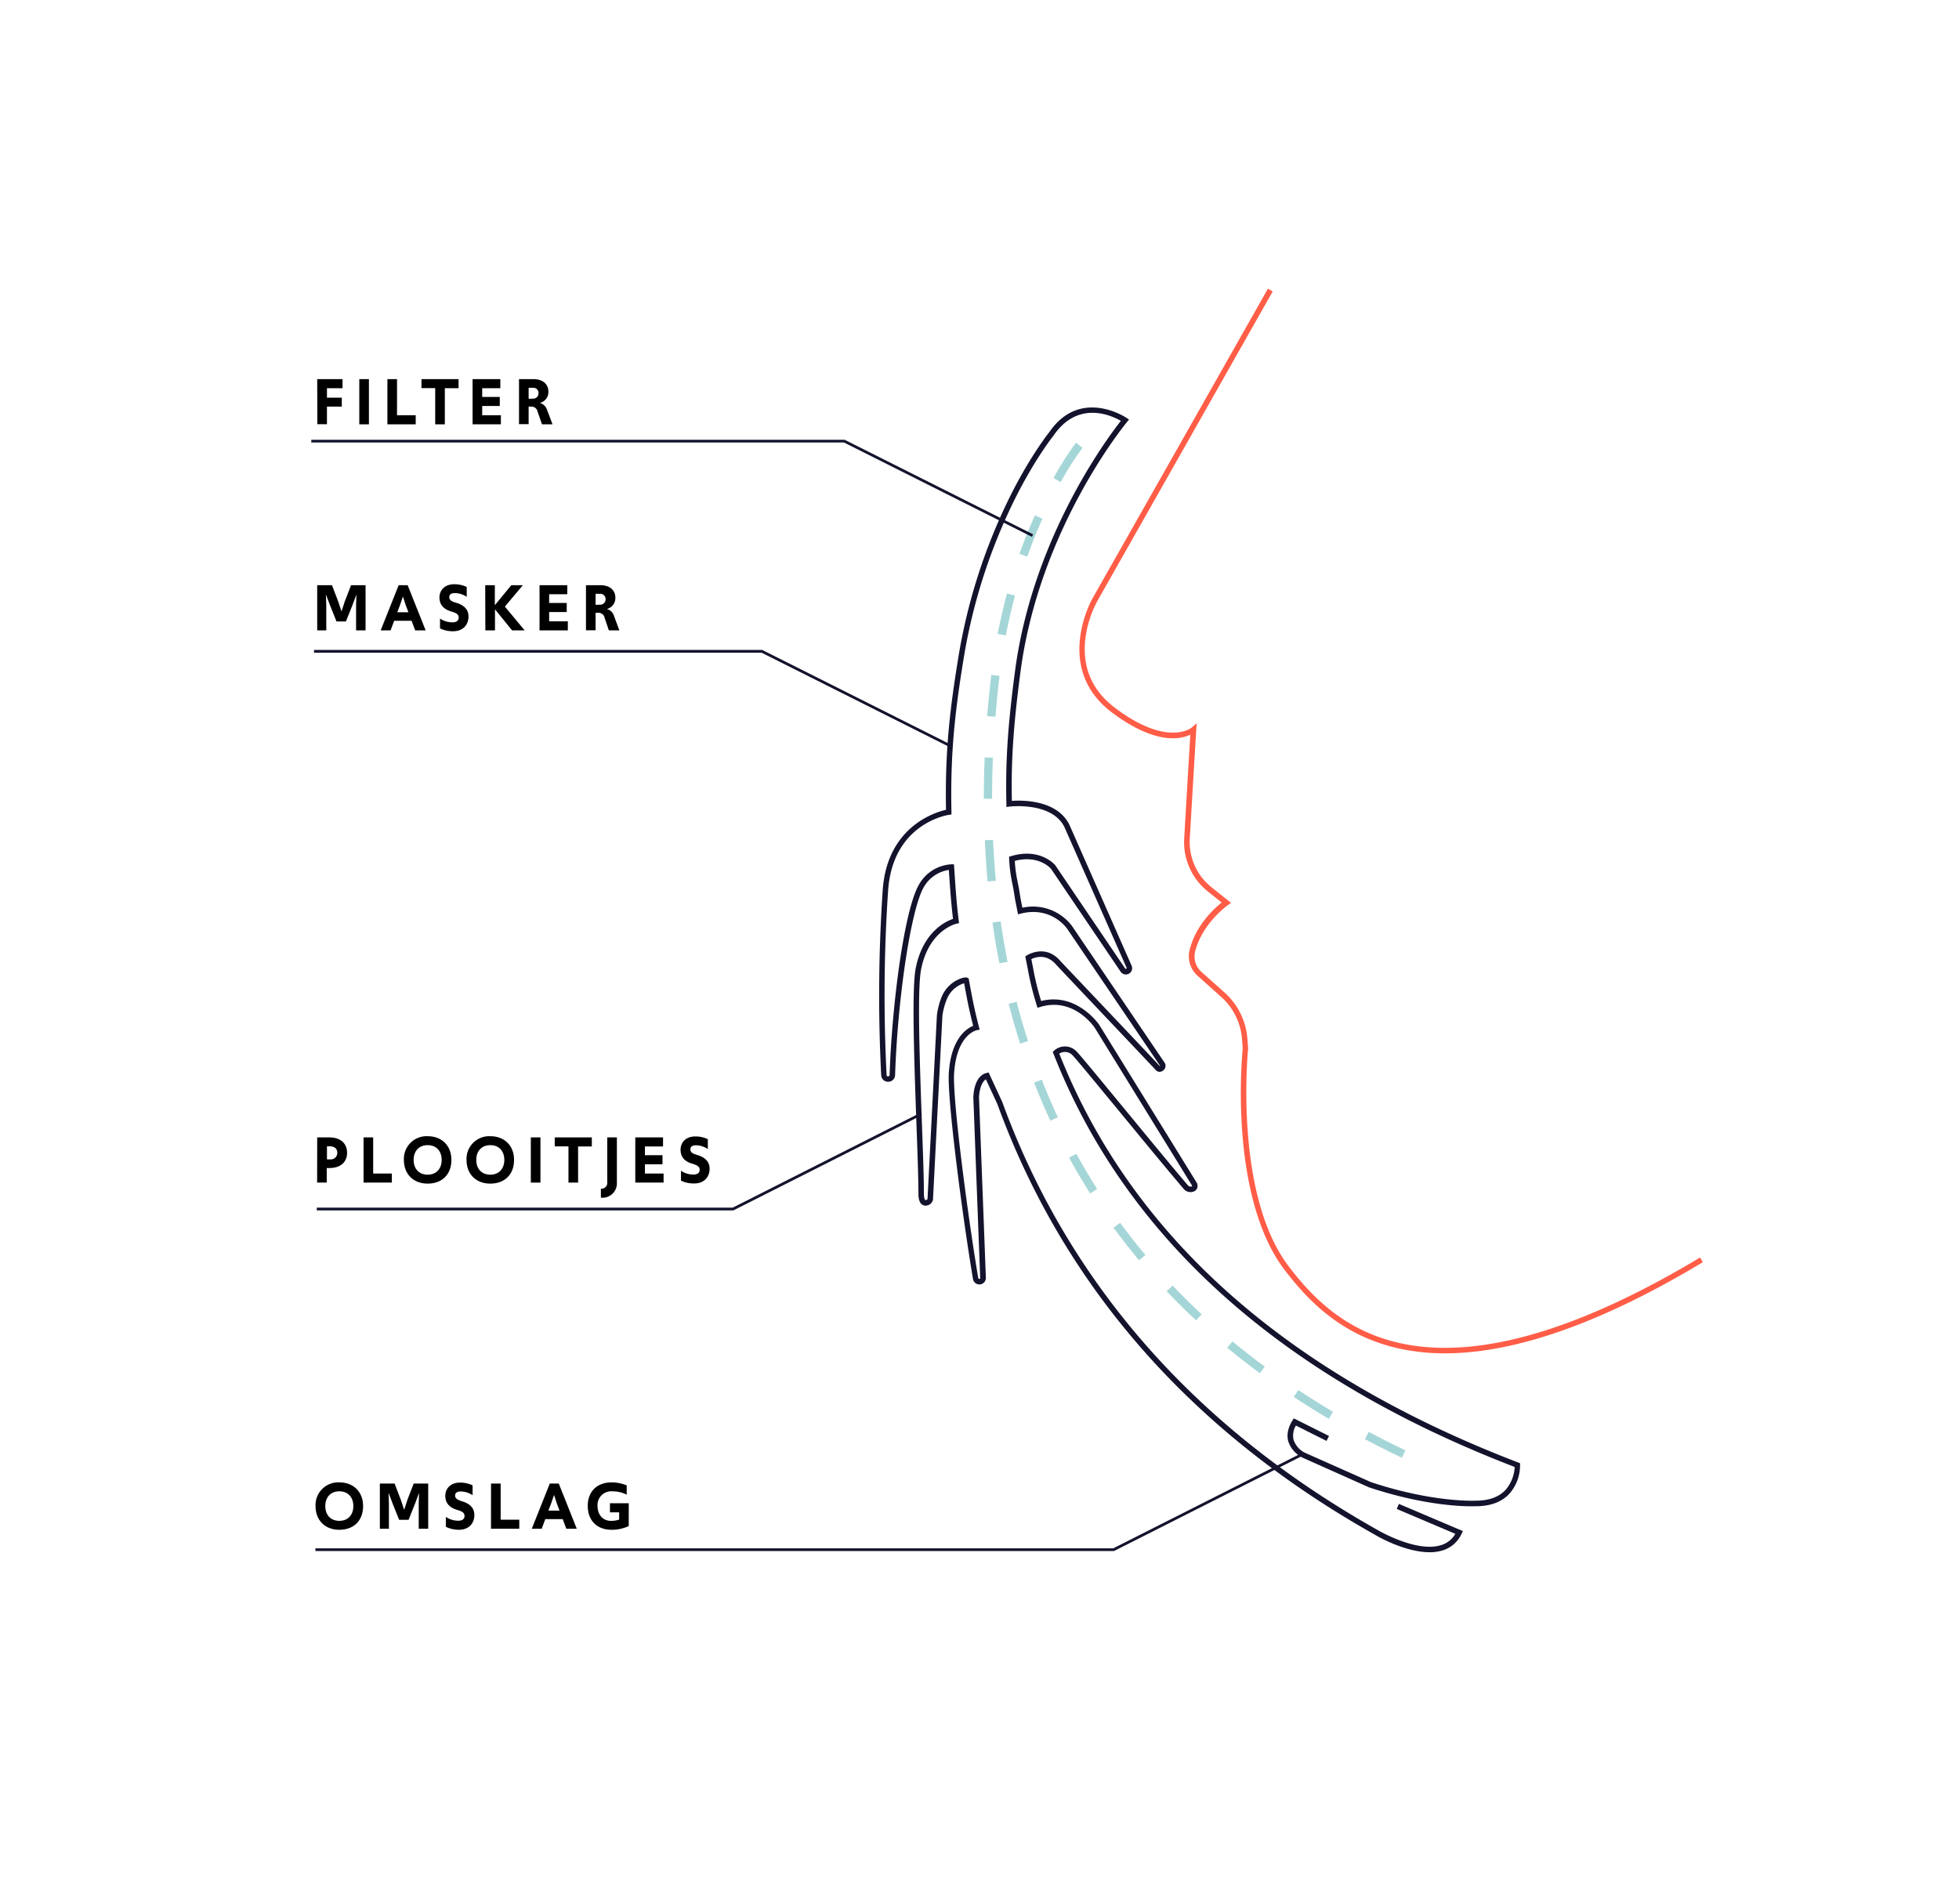 <svg id="Layer_1" data-name="Layer 1" xmlns="http://www.w3.org/2000/svg" viewBox="0 0 713 693"><defs><style>.cls-1{fill:#13132d;}.cls-2{fill:#a5d6d7;}.cls-3{fill:#ff5d47;}</style></defs><path class="cls-1" d="M520.32,565c-9.07,0-19.34-6-19.85-6.34C433.45,521,387.18,468.22,363,401.87l-4.17-9c-2,1.26-2.5,5.16-2.5,6.71l2.49,65.54a2.36,2.36,0,0,1-4.68.47c-3.48-20.46-9.46-65.2-8.81-75.07.84-12.57,6.51-16.17,8.87-17.13-1.58-6.21-2.15-9.28-3.29-15.5a9.94,9.94,0,0,0-6.21,5.58A25.46,25.46,0,0,0,343,369.7l-3.43,67a2.8,2.8,0,0,1-2.82,2.15c-.93-.06-2.48-.7-2.48-4.28,0-5.55-.34-14.89-.73-25.7-.78-21.8-1.76-48.93-.25-56.49,2.62-13.1,10.83-17,13.57-17.91-.72-5.93-1.13-12-1.52-17.82a12.59,12.59,0,0,0-9.2,6.42c-4.56,8-9.41,39.86-10.36,68.22a2.5,2.5,0,0,1-2.52,2.46h0a2.48,2.48,0,0,1-2.54-2.41,567.6,567.6,0,0,1,.59-67.85c1.8-22.54,18.89-27.79,23-28.73-.39-21,1.34-36.18,4.45-55.22A206.94,206.94,0,0,1,368.47,179c7.14-13.91,13.35-21.6,13.41-21.67,11.27-16.48,28-5.34,28.13-5.22l.91.62-.71.85c-.31.38-32,38.61-38.84,91.3-2.21,17-3.43,30.11-3.09,46.63,3.83-.27,16.39-.41,20.92,8.65l22.63,51.26a2.29,2.29,0,0,1-3.9,2.36l-25.42-37.57c-.43-.49-4.74-5.05-13.16-2.86a47.23,47.23,0,0,0,1,7.5c.29,1.41.64,3.16,1.08,6.16l.67,3.39A17.82,17.82,0,0,1,390.13,337L424,387a2.16,2.16,0,0,1-1,2.87,1.87,1.87,0,0,1-2.52-.59c-1.65-1.76-35.61-37.6-35.95-38-3.59-4.3-7.67-2.9-9.16-2.17.21,1.05.39,2,.56,2.84a102.57,102.57,0,0,0,3,12.41c13-3.3,21.07,8.55,21.15,8.68l35.39,57.31a2.26,2.26,0,0,1-.56,3.14,3.24,3.24,0,0,1-4.18-.85c-5.23-6.11-14.81-17.74-23.25-28-8.16-9.91-15.87-19.27-16.94-20.34a3.81,3.81,0,0,0-5-.79c26.27,66.33,82.49,116.41,167.09,148.85l.61.24,0,.66a15.63,15.63,0,0,1-4,10.58c-2.81,2.93-6.87,4.41-12.07,4.41-.58,0-15.78.81-38.9-6.87L473.9,530.49a10.27,10.27,0,0,1-5-5.79c-.67-2.4-.16-5,1.51-7.66l.49-.77,12.81,6.41-.9,1.79-11.15-5.58a7,7,0,0,0-.83,5.25,8.31,8.31,0,0,0,3.88,4.54l24.33,10.82c22.63,7.51,38,6.74,38.12,6.73,4.68,0,8.25-1.27,10.67-3.78a13.58,13.58,0,0,0,3.45-8.49c-85.09-32.78-141.57-83.4-167.87-150.46l-.25-.64.52-.47a5.85,5.85,0,0,1,8.29.48c1.14,1.13,8.52,10.1,17.06,20.47s18,21.88,23.23,28a1.32,1.32,0,0,0,1.55.49c.12-.08,0-.34-.07-.49L398.45,374.1c-.29-.44-7.74-11.3-19.85-7.57l-1,.29-.3-1A106.92,106.92,0,0,1,374,352.32c-.21-1-.43-2.2-.7-3.55l-.13-.66.56-.37c.06,0,6.81-4.42,12.32,2.19,32.25,34,35.64,37.62,36.06,38.11a.43.43,0,0,0,.11-.12l-33.77-49.79c-.23-.34-5.78-8.37-16.93-5.59l-1,.26-1.08-5.48c-.44-3-.79-4.72-1.07-6.11a52,52,0,0,1-1.07-8.57l-.05-.8.76-.22c10.51-3.16,15.84,3.05,16.06,3.31l25.49,37.66a.24.24,0,0,0,.35,0,.25.25,0,0,0,.11-.37L387.39,301c-4.61-9.22-19.81-7.43-20-7.41l-1.1.13,0-1.1c-.42-17.15.82-30.59,3.09-48,6.36-48.79,33.75-85.32,38.57-91.43-3.45-2-15.64-7.59-24.48,5.33-.11.15-6.21,7.71-13.26,21.46a204.85,204.85,0,0,0-19.51,59.91c-3.13,19.18-4.86,34.44-4.41,55.69l0,.89-.88.12c-.82.12-20.23,3.22-22.14,27.09a565.39,565.39,0,0,0-.58,67.59.47.47,0,0,0,.55.51.51.51,0,0,0,.54-.53c.87-26,5.35-59.92,10.62-69.14a14.43,14.43,0,0,1,11.87-7.51h.94l.09,1.36c.41,6.28.84,12.79,1.64,19.14l.12.9-.89.2c-.41.09-10.09,2.47-12.92,16.6-1.46,7.33-.49,34.33.29,56,.39,10.83.73,20.18.73,25.77,0,1.75.43,2.24.57,2.27s.62-.21.74-.38L341,369.52a27.14,27.14,0,0,1,1.82-6.9,12,12,0,0,1,7.1-6.55c1.58-.51,2.07-.23,2.23-.14l.41.23.2,1.11c1.22,6.64,1.78,9.67,3.54,16.52l.27,1-1.05.19c-.29.06-7.33,1.68-8.26,15.62-.65,9.74,5.31,54.22,8.79,74.61a.31.31,0,0,0,.38.29.31.31,0,0,0,.32-.36l-2.49-65.57c0-.35.06-7.83,4.76-9l.8-.2,4.95,10.71c24.08,66,70.05,118.37,136.66,155.85.16.1,14,8.22,22.91,5.53a9,9,0,0,0,5.35-4.16l-21.32-9.06.78-1.84,23.29,9.9-.46.94a11.19,11.19,0,0,1-7.07,6.14A16.13,16.13,0,0,1,520.32,565Z"/><path class="cls-2" d="M510.22,530.61c-4.57-2.18-9.09-4.46-13.44-6.78l1.41-2.65c4.31,2.3,8.79,4.56,13.32,6.72Zm-26.57-14.15c-4.34-2.57-8.64-5.25-12.77-8l1.65-2.5c4.09,2.71,8.35,5.37,12.64,7.91Zm-25.12-16.62c-4.06-3-8-6.11-11.87-9.28l1.91-2.31c3.78,3.13,7.73,6.22,11.74,9.18Zm-23.2-19.23c-3.68-3.43-7.28-7-10.71-10.61l2.18-2.07c3.38,3.57,6.94,7.09,10.58,10.48Zm-20.74-21.87c-3.22-3.85-6.35-7.85-9.3-11.88l2.42-1.77c2.91,4,6,7.92,9.18,11.72ZM396.78,434.4c-2.68-4.22-5.26-8.59-7.67-13l2.63-1.44c2.38,4.34,4.93,8.65,7.58,12.82ZM382.3,407.94c-2.1-4.51-4.1-9.18-5.93-13.87l2.79-1.09c1.81,4.63,3.78,9.24,5.86,13.7Zm-11-28.08c-1.52-4.73-2.93-9.6-4.19-14.49l2.9-.75c1.25,4.83,2.64,9.65,4.15,14.32Zm-7.54-29.19c-1-4.87-1.82-9.87-2.54-14.87l3-.42c.71,4.94,1.56,9.89,2.51,14.7Zm-4.31-29.84c-.45-4.93-.8-10-1-15l3-.13c.22,5,.57,10,1,14.89Zm1.63-30.1h-3v-.2c0-4.88.1-9.88.31-14.86l3,.12c-.21,4.95-.31,9.9-.31,14.74Zm1.22-29.85-3-.24c.37-4.64.84-9.38,1.39-14.09l.1-.89,3,.36-.1.87C363.15,251.57,362.68,256.28,362.31,260.88Zm3.79-29.57-3-.57c1-4.94,2.11-9.89,3.42-14.72l2.89.78C368.17,221.56,367,226.44,366.1,231.31Zm7.8-28.72-2.83-1c1.7-4.78,3.58-9.5,5.61-14l2.74,1.22C377.42,193.24,375.57,197.89,373.9,202.59Zm12.16-27.12L383.44,174a106.34,106.34,0,0,1,8.18-12.86L394,163A105.61,105.61,0,0,0,386.06,175.47Z"/><path class="cls-3" d="M525.9,492.6a78.45,78.45,0,0,1-13.77-1.17c-22.89-4.06-35.87-17.76-44.62-29.25-10.78-14.14-14.33-35.36-15.42-50.66a193.6,193.6,0,0,1,.21-30l-.25-3.26a23,23,0,0,0-7.63-15.44l-8.48-7.58a9.52,9.52,0,0,1-3-9.3c2.18-9.1,9-15.3,11.7-17.43l-5.16-4.13A22.93,22.93,0,0,1,431,305.21c.85-14.69,1.89-32.09,2.24-37.79-3.62,1.72-12.83,3.7-28.49-8.05-21.4-16-7.41-41-7.27-41.29l64-113,1.74,1-64,113a39.43,39.43,0,0,0-4.23,13.79c-1.09,10.26,2.6,18.64,11,24.91,19,14.24,27.66,7.12,27.74,7.05l1.8-1.55-.14,2.36s-1.32,21.85-2.36,39.69a21,21,0,0,0,7.82,17.54l7.21,5.77-1.1.77c-.09.06-9.46,6.67-12,17.05a7.52,7.52,0,0,0,2.37,7.34l8.48,7.58A25,25,0,0,1,454,378.15l.27,3.44v.09c-.06.52-5.29,52.92,14.8,79.29,8.53,11.2,21.17,24.55,43.38,28.49,27.34,4.86,63.11-5.83,106.31-31.74l1,1.71C583.06,481.48,551.55,492.6,525.9,492.6Z"/><polygon class="cls-1" points="375.58 195.4 307.18 161.07 113.3 161.07 113.3 160.07 307.42 160.07 307.53 160.13 376.03 194.51 375.58 195.4"/><polygon class="cls-1" points="345.58 271.9 277.18 237.57 114.3 237.57 114.3 236.57 277.42 236.57 277.53 236.63 346.03 271.01 345.58 271.9"/><polygon class="cls-1" points="266.92 440.57 115.3 440.57 115.3 439.57 266.68 439.57 335.08 405.01 335.53 405.9 266.92 440.57"/><polygon class="cls-1" points="405.42 564.57 114.8 564.57 114.8 563.57 405.18 563.57 473.58 529.01 474.03 529.9 405.42 564.57"/><path d="M115.45,138h9.22v3.3H119v3.45h5.4V148H119v6.4h-3.5Z"/><path d="M130.77,138h3.5v16.45h-3.5Z"/><path d="M141,138h3.5v13.15h6.8v3.3H141Z"/><path d="M158.4,141.27h-5V138h13.5v3.3h-5v13.15h-3.5Z"/><path d="M172,138h10.1v3.3h-6.6v3.18h6.4v3.3h-6.4v3.37h6.8v3.3H172Z"/><path d="M195.67,149.87A2.25,2.25,0,0,0,193.5,148h-1.1v6.38h-3.5V138h5.25c3.42,0,5.45,1.85,5.45,4.53a4.13,4.13,0,0,1-3.1,4.15,3.71,3.71,0,0,1,2.6,2.49l2,5.28h-3.83ZM194,145.1a1.92,1.92,0,0,0,2-2,1.87,1.87,0,0,0-2-1.95H192.4v4Z"/><path d="M115.45,213h5.37l2.3,6,1.18,3.57,1.17-3.62,2.3-5.95h5.28v16.45H129.6v-9.25l.12-3.8-1.42,3.8-2.4,6h-3.43l-2.4-6-1.45-3.82.13,3.82v9.25h-3.3Z"/><path d="M145.1,213h3.27l6.55,16.45h-3.8l-1.32-3.5h-6.33l-1.32,3.5h-3.6Zm3.55,9.85-1-2.65-1-3.07-1.05,3.07-1,2.65Z"/><path d="M160.15,228.74v-3.6a8,8,0,0,0,4.6,1.38c1.37,0,2.2-.63,2.2-1.73s-.78-1.62-2.48-2.15l-.47-.14c-2.68-.85-4.05-2.55-4.05-5,0-2.85,2.1-4.85,5.37-4.85a10.49,10.49,0,0,1,4.55,1v3.6a7.85,7.85,0,0,0-4.27-1.38c-1.35,0-2.08.48-2.08,1.5s.73,1.48,2.23,1.95l.47.15c2.85.88,4.3,2.55,4.3,4.9,0,3.2-2.15,5.4-5.57,5.4A10.74,10.74,0,0,1,160.15,228.74Z"/><path d="M176.6,213h3.5v7.28l6-7.28h4.2l-6.55,7.8,7.2,8.65h-4.58l-6.22-7.67v7.67h-3.5Z"/><path d="M196.37,213h10.1v3.3h-6.6v3.18h6.4v3.3h-6.4v3.37h6.8v3.3h-10.3Z"/><path d="M220.05,224.87a2.26,2.26,0,0,0-2.18-1.83h-1.1v6.38h-3.5V213h5.25c3.43,0,5.45,1.85,5.45,4.53a4.13,4.13,0,0,1-3.1,4.15,3.69,3.69,0,0,1,2.6,2.49l1.95,5.28H221.6Zm-1.65-4.77a1.92,1.92,0,0,0,2-2,1.87,1.87,0,0,0-2-1.95h-1.63v4Z"/><path d="M115.45,414h4.42c4,0,6.45,2.13,6.45,5.6s-2.47,5.55-6.4,5.55h-1v5.3h-3.5Zm4.62,8a2.4,2.4,0,0,0,2.7-2.4c0-1.45-1-2.35-2.72-2.35H119V422Z"/><path d="M132.32,414h3.5v13.15h6.8v3.3h-10.3Z"/><path d="M147,422.2a8.26,8.26,0,0,1,8.65-8.63c5.07,0,8.64,3.35,8.64,8.63s-3.37,8.62-8.64,8.62S147,427.29,147,422.2Zm13.75,0c0-3.28-2-5.38-5.1-5.38s-5.1,2.1-5.1,5.38,2,5.37,5.1,5.37S160.75,425.47,160.75,422.2Z"/><path d="M169.8,422.2a8.26,8.26,0,0,1,8.65-8.63c5.07,0,8.64,3.35,8.64,8.63s-3.37,8.62-8.64,8.62S169.8,427.29,169.8,422.2Zm13.75,0c0-3.28-2-5.38-5.1-5.38s-5.1,2.1-5.1,5.38,2,5.37,5.1,5.37S183.55,425.47,183.55,422.2Z"/><path d="M193.2,414h3.5v16.45h-3.5Z"/><path d="M206.9,417.27h-5V414h13.5v3.3h-5v13.15h-3.5Z"/><path d="M218.7,435.92v-3.25h.2a2.1,2.1,0,0,0,2.12-2.35V414h3.5v16.35a5.24,5.24,0,0,1-5.62,5.6Z"/><path d="M231.22,414h10.1v3.3h-6.6v3.18h6.4v3.3h-6.4v3.37h6.8v3.3h-10.3Z"/><path d="M247.85,429.74v-3.6a8,8,0,0,0,4.6,1.38c1.37,0,2.2-.63,2.2-1.73s-.78-1.62-2.48-2.15l-.47-.14c-2.68-.85-4-2.55-4-5,0-2.85,2.1-4.85,5.37-4.85a10.49,10.49,0,0,1,4.55,1v3.6a7.85,7.85,0,0,0-4.27-1.38c-1.35,0-2.08.48-2.08,1.5s.73,1.48,2.23,1.95l.47.15c2.85.88,4.3,2.55,4.3,4.9,0,3.2-2.15,5.4-5.57,5.4A10.74,10.74,0,0,1,247.85,429.74Z"/><path d="M114.85,548.2a8.26,8.26,0,0,1,8.65-8.63c5.07,0,8.65,3.35,8.65,8.63s-3.38,8.62-8.65,8.62S114.85,553.29,114.85,548.2Zm13.75,0c0-3.28-2-5.38-5.1-5.38s-5.1,2.1-5.1,5.38,2,5.37,5.1,5.37S128.6,551.47,128.6,548.2Z"/><path d="M138.25,540h5.37l2.3,6,1.18,3.57,1.17-3.62,2.3-5.95h5.28v16.45H152.4v-9.25l.12-3.8-1.42,3.8-2.4,6h-3.43l-2.4-6-1.45-3.82.13,3.82v9.25h-3.3Z"/><path d="M162.27,555.74v-3.6a8,8,0,0,0,4.6,1.38c1.38,0,2.2-.63,2.2-1.73s-.77-1.62-2.47-2.15l-.48-.14c-2.67-.85-4.05-2.55-4.05-5,0-2.85,2.1-4.85,5.38-4.85a10.49,10.49,0,0,1,4.55,1v3.6a7.88,7.88,0,0,0-4.28-1.38c-1.35,0-2.07.48-2.07,1.5s.72,1.48,2.22,2l.48.15c2.85.88,4.3,2.55,4.3,4.9,0,3.2-2.15,5.4-5.58,5.4A10.8,10.8,0,0,1,162.27,555.74Z"/><path d="M178.72,540h3.5v13.15H189v3.3h-10.3Z"/><path d="M200.1,540h3.27l6.55,16.45h-3.8l-1.32-3.5h-6.33l-1.32,3.5h-3.6Zm3.55,9.85-1-2.65-1-3.07-1.05,3.07-1,2.65Z"/><path d="M213.92,548.1c0-5.2,3.38-8.53,8.7-8.53a14.47,14.47,0,0,1,5.48,1.1v3.38a11.48,11.48,0,0,0-5.33-1.23,5,5,0,0,0-5.3,5.28c0,3.32,2,5.47,4.88,5.47a9,9,0,0,0,3-.45v-2.65H222v-3.3h6.84v8.3a14.49,14.49,0,0,1-6.24,1.35C217.22,556.82,213.92,553.42,213.92,548.1Z"/></svg>